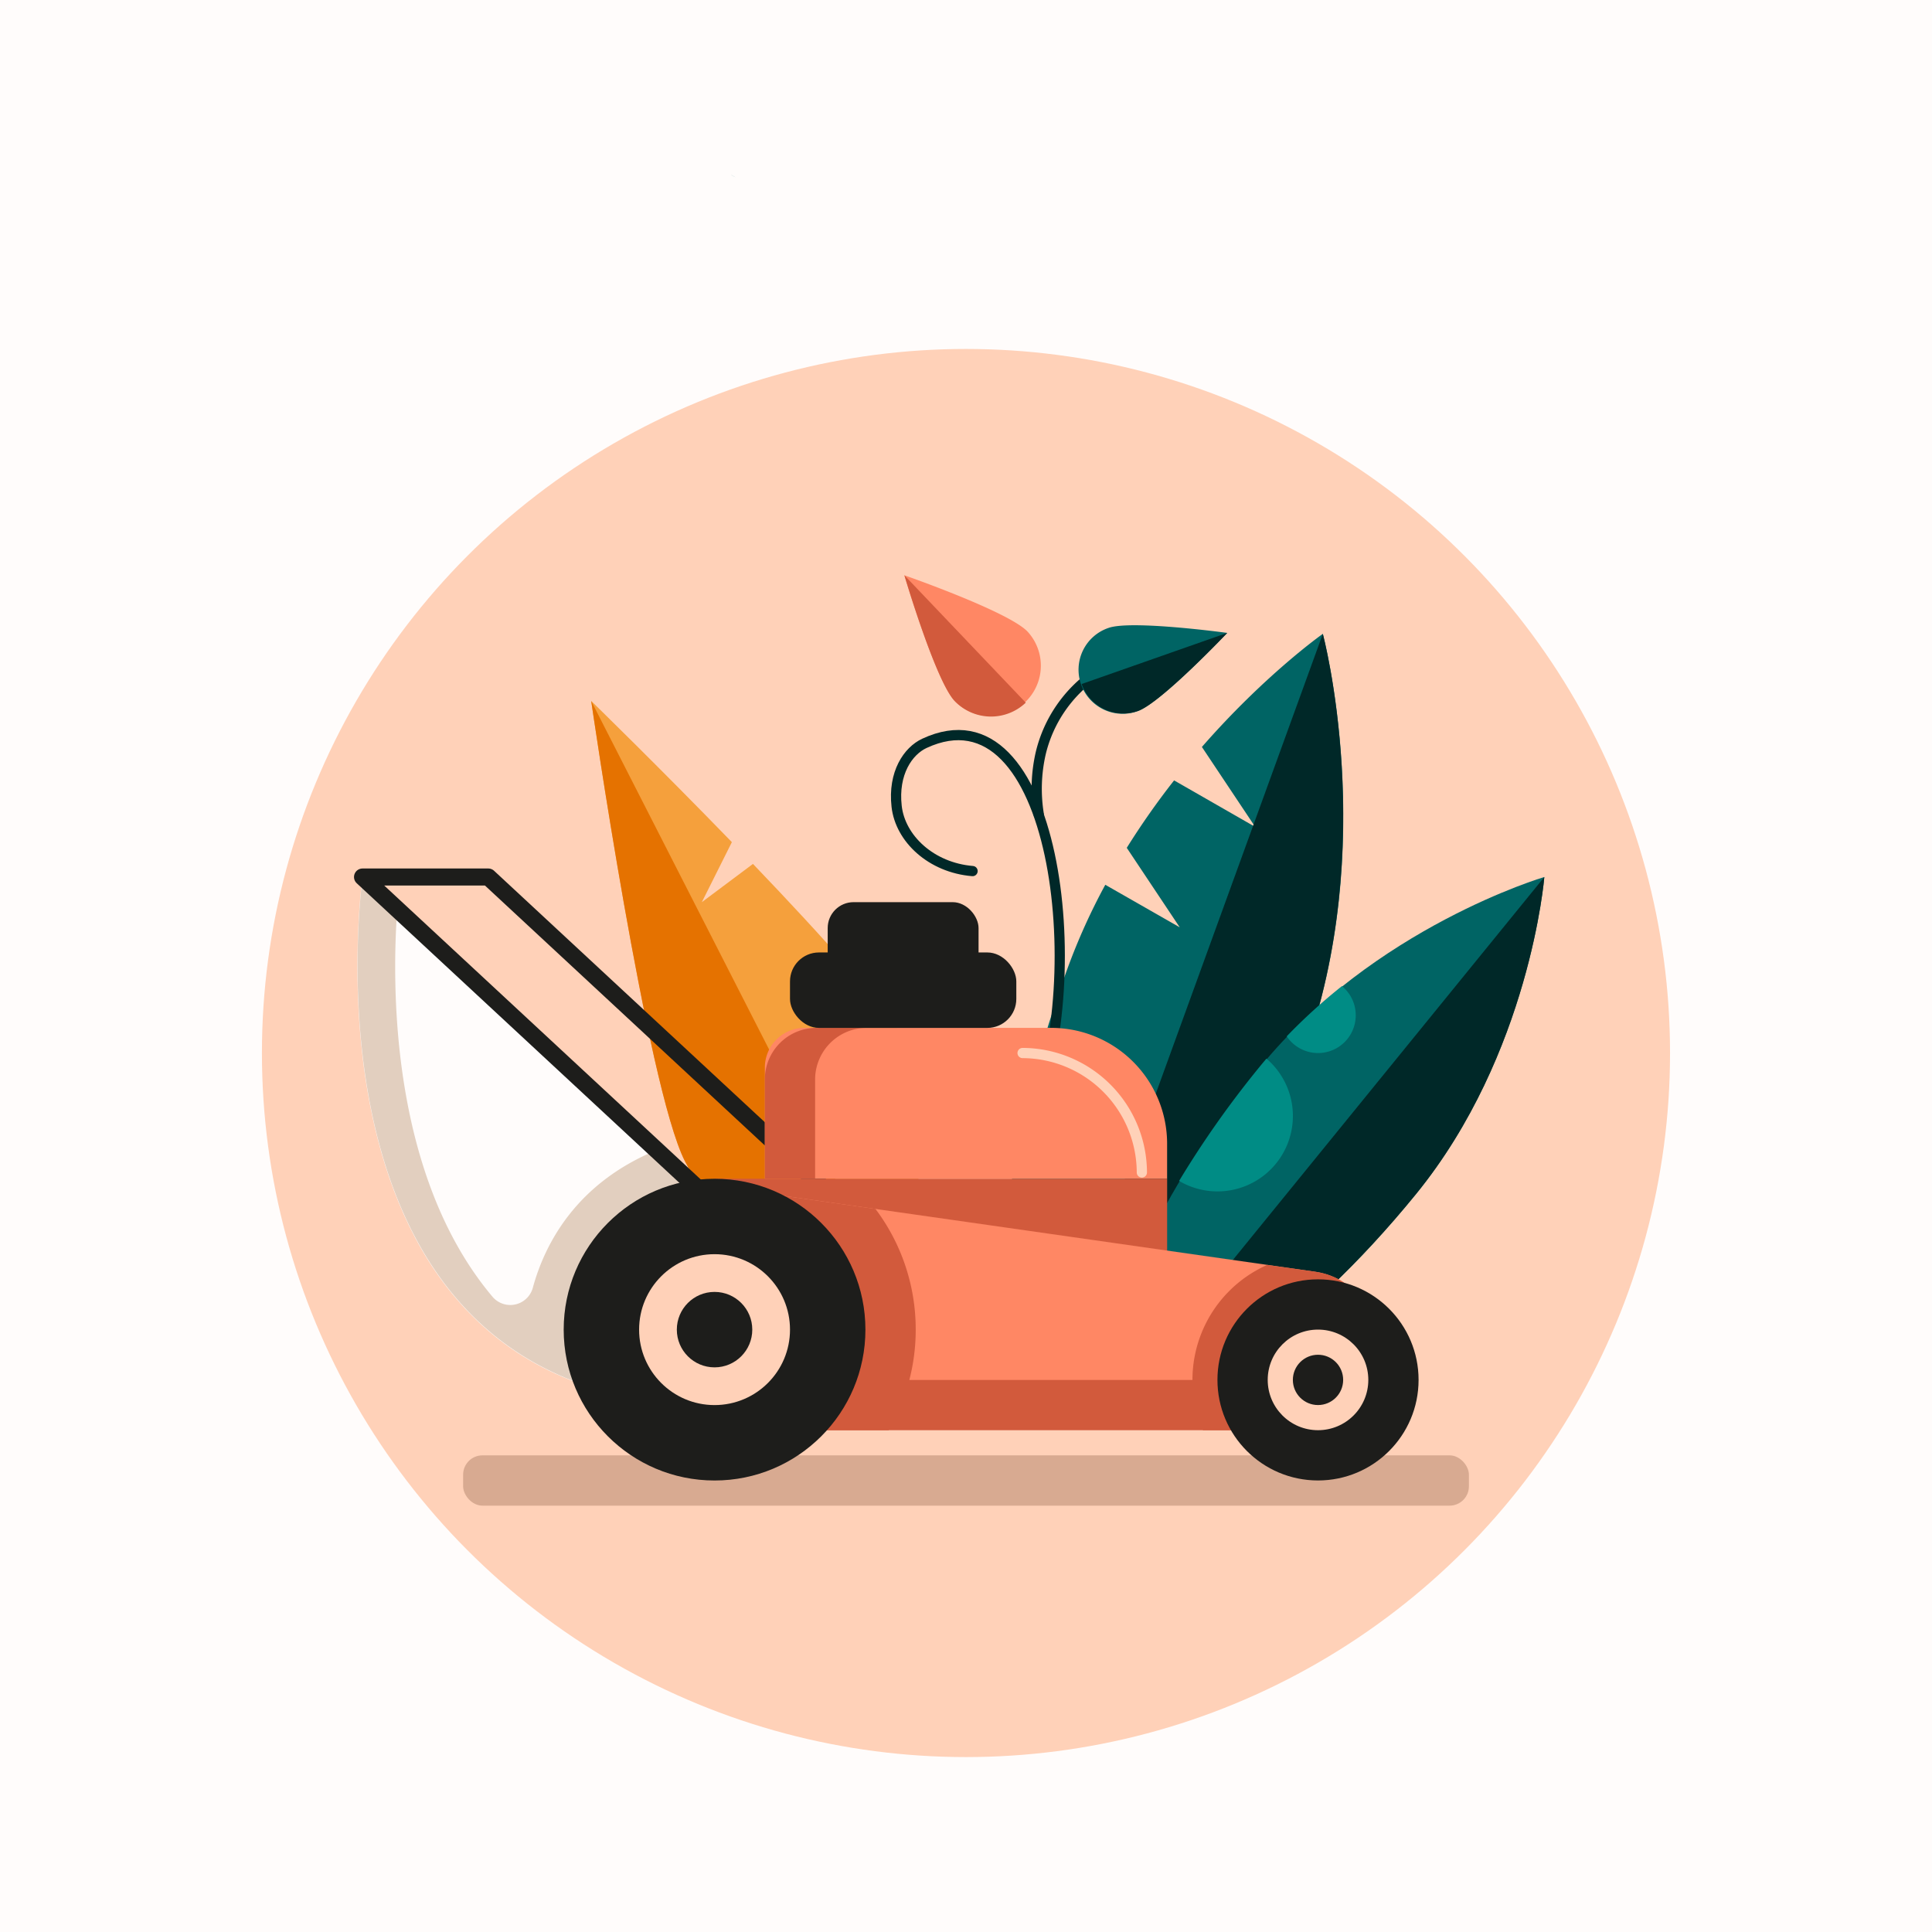 <svg xmlns="http://www.w3.org/2000/svg" viewBox="0 0 566.93 566.93"><defs><style>.cls-1{fill:#FFFCFB;}.cls-2{fill:#ffd1b8;}.cls-3{fill:#006464;}.cls-4{fill:#002828;}.cls-5{fill:#008c85;}.cls-10,.cls-15,.cls-6{fill:none;stroke-linecap:round;}.cls-6{stroke:#002828;}.cls-15,.cls-6{stroke-miterlimit:10;stroke-width:3px;}.cls-7{fill:#f5a03c;}.cls-8{fill:#e57200;}.cls-9{fill:#e2cfbf;}.cls-10{stroke:#1d1d1b;stroke-linejoin:round;stroke-width:5px;}.cls-11{fill:#d25a3c;}.cls-12{fill:#d8aa91;}.cls-13{fill:#ff8764;}.cls-14{fill:#1d1d1b;}.cls-15{stroke:#ffd1b8;}</style></defs><g id="Tlo"><rect class="cls-1" width="566.93" height="566.93"/></g><g id="Ilustracja"><circle class="cls-2" cx="283.46" cy="309" r="206.6"/><path class="cls-3" d="M214.6,51.33l1.26.71c-.43-.22-.85-.46-1.27-.7A0,0,0,0,1,214.6,51.33Z"/><path class="cls-3" d="M388.17,186s-16.83,11.84-35.48,33.19l15.63,23.45L344.53,229a224.83,224.83,0,0,0-13.89,19.79l15.54,23.32-21.84-12.48a182.84,182.84,0,0,0-11.14,24.7c-22.26,61.29-24.77,116.6-5.62,123.56s52.72-37.09,75-98.37S388.17,186,388.17,186Z"/><path class="cls-4" d="M388.17,186s16.63,62.27-5.62,123.56-55.82,105.32-75,98.37Z"/><path class="cls-3" d="M369.76,313.16c-33.43,41.1-50.27,82.75-37.62,93s50-14.7,83.41-55.81,37.62-93,37.62-93S403.18,272.05,369.76,313.16Z"/><path class="cls-4" d="M453.17,257.35s-4.2,51.95-37.62,93-70.76,66.09-83.41,55.81Z"/><path class="cls-5" d="M379.39,327.45A22.13,22.13,0,0,1,346,346.53a286.38,286.38,0,0,1,23.53-33.37c.69-.85,1.39-1.69,2.1-2.51A22.1,22.1,0,0,1,379.39,327.45Z"/><path class="cls-5" d="M397.83,297.93a11.06,11.06,0,0,1-20.25,6.17,165.57,165.57,0,0,1,16.2-14.73A11,11,0,0,1,397.83,297.93Z"/><path class="cls-6" d="M302.92,327.45c17.22-40.86,6.92-127.28-31.66-109.32-4.79,2.23-9.25,8.7-8.15,18.48,1.06,9.5,10.16,18,22.28,19"/><path class="cls-7" d="M266.72,307.24c-5.13-10.07-25.42-32.5-45.77-53.73l-15,11.22,8.81-17.61C193.31,225,173.49,205.7,173.49,205.7S189.88,319,201,340.77s34.83,31.93,53,22.67S277.83,329,266.72,307.24Z"/><path class="cls-8" d="M173.49,205.7,254,363.44c-18.15,9.26-41.87-.89-53-22.67S173.49,205.7,173.49,205.7Z"/><path class="cls-1" d="M209.68,353.27l-103.3-95.92s-22.13,155,103.3,155Z"/><path class="cls-9" d="M192.69,337.5c-24,9.86-32.95,28-36.32,40.32a6.85,6.85,0,0,1-11.8,2.76c-30.16-35.74-29.62-91.72-28-113.8l-10.15-9.43s-16,112.35,56.67,145.7l.49.23c.87.39,1.76.78,2.65,1.15l.51.2q2.43,1,5,1.86l1,.34,2.34.73,1.67.48c.73.21,1.45.41,2.2.6,1.07.28,2.16.54,3.26.79l2.11.44c.89.18,1.79.36,2.69.52l1.84.31c1,.16,2.1.32,3.17.46.45.06.9.13,1.36.18,1.51.19,3.05.34,4.6.47l1.39.1c1.23.09,2.47.17,3.73.23l1.5.06c1.69.06,3.39.1,5.14.1h0v-59Z"/><polyline class="cls-10" points="209.68 353.27 106.38 257.35 143.28 257.35 246.57 353.27"/><rect class="cls-11" x="194.92" y="390.17" width="206.6" height="29.51"/><rect class="cls-12" x="135.9" y="427.06" width="295.14" height="14.76" rx="5.67"/><rect class="cls-11" x="209.68" y="345.89" width="132.81" height="44.27"/><path class="cls-13" d="M401.52,388.94c0-7.81-6.59-14.47-15.58-15.76L216.63,349c-11.36-1.63-21.71,5.88-21.71,15.76v24.18c0,8.83,8.35,16,18.64,16h188V390.17h-.07C401.48,389.76,401.52,389.36,401.52,388.94Z"/><path class="cls-11" d="M268.71,390.17a58.77,58.77,0,0,0-11.81-35.42L216.63,349c-11.36-1.63-21.71,5.88-21.71,15.76v24.18c0,.42,0,.82.08,1.23h-.08v29.51h65.87A58.71,58.71,0,0,0,268.71,390.17Z"/><circle class="cls-14" cx="209.68" cy="390.17" r="44.27"/><path class="cls-11" d="M401.45,390.17c0-.41.07-.81.07-1.23,0-7.81-6.59-14.47-15.58-15.76l-14.08-2A36.9,36.9,0,0,0,353,419.68h48.57V390.17h-.07Z"/><circle class="cls-14" cx="386.76" cy="404.92" r="29.51"/><circle class="cls-2" cx="209.68" cy="390.17" r="22.14"/><circle class="cls-2" cx="386.76" cy="404.92" r="14.76"/><path class="cls-13" d="M236.08,301.62h72.4a34,34,0,0,1,34,34v10.25a0,0,0,0,1,0,0H224.44a0,0,0,0,1,0,0V313.26A11.64,11.64,0,0,1,236.08,301.62Z"/><path class="cls-11" d="M254.34,301.62H239.59a15.15,15.15,0,0,0-15.15,15.15v29.12h14.75V316.77A15.16,15.16,0,0,1,254.34,301.62Z"/><rect class="cls-14" x="231.82" y="279.49" width="66.41" height="22.14" rx="8.5"/><circle class="cls-14" cx="209.68" cy="390.17" r="11.07"/><circle class="cls-14" cx="386.76" cy="404.92" r="7.38"/><path class="cls-15" d="M300.07,309a35.15,35.15,0,0,1,35,35.05h0"/><rect class="cls-14" x="242.88" y="264.73" width="44.27" height="25.82" rx="7.6"/><path class="cls-6" d="M321.42,197.66a39.51,39.51,0,0,0-16,23.25,46.79,46.79,0,0,0-.61,18"/><path class="cls-13" d="M280.16,205.7a14.76,14.76,0,0,0,21.36-20.37c-5.62-5.9-36.14-16.52-36.14-16.52S274.54,199.8,280.16,205.7Z"/><path class="cls-11" d="M265.38,168.81,301,206.19a14.77,14.77,0,0,1-20.87-.49C274.54,199.8,265.38,168.81,265.38,168.81Z"/><path class="cls-3" d="M333.9,208.66a12.94,12.94,0,1,1-8.59-24.41c6.74-2.37,34.81,1.47,34.81,1.47S340.64,206.29,333.9,208.66Z"/><path class="cls-4" d="M360.12,185.72l-42.72,15a12.94,12.94,0,0,0,16.5,7.91C340.64,206.29,360.12,185.72,360.12,185.72Z"/></g></svg>